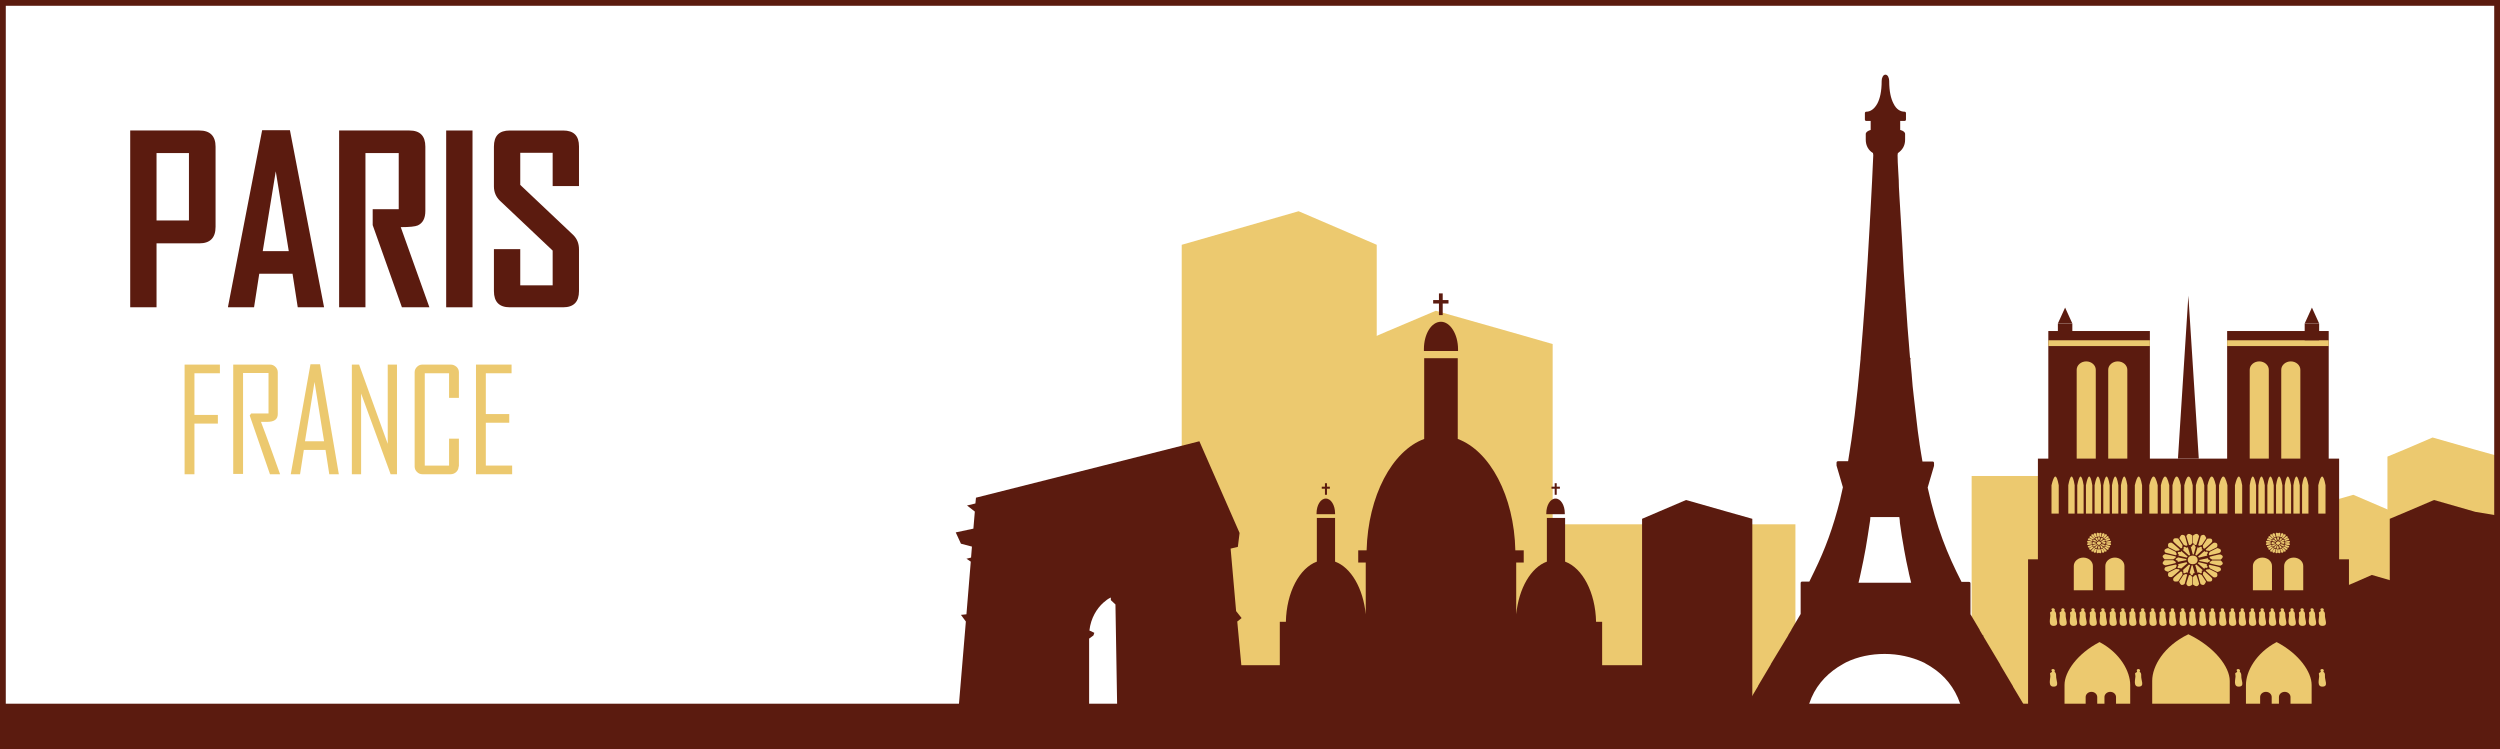 <?xml version="1.0" encoding="utf-8"?>
<!-- Generator: Adobe Illustrator 21.0.2, SVG Export Plug-In . SVG Version: 6.00 Build 0)  -->
<svg version="1.1" id="Layer_1" xmlns="http://www.w3.org/2000/svg" xmlns:xlink="http://www.w3.org/1999/xlink" x="0px" y="0px"
	 viewBox="0 0 864 259" style="enable-background:new 0 0 864 259;" xml:space="preserve">
<style type="text/css">
	.st0{fill-rule:evenodd;clip-rule:evenodd;fill:#DC8E6A;}
	.st1{fill:#CC2431;}
	.st2{fill-rule:evenodd;clip-rule:evenodd;fill:#CC2431;}
	.st3{fill-rule:evenodd;clip-rule:evenodd;fill:none;stroke:#CC2431;stroke-width:4;stroke-miterlimit:10;}
	.st4{fill:#DC8E6A;}
	.st5{fill:#4B5C87;}
	.st6{fill:#FDBB41;}
	.st7{fill-rule:evenodd;clip-rule:evenodd;fill:#FDBB41;}
	.st8{fill-rule:evenodd;clip-rule:evenodd;fill:#4B5C87;}
	.st9{fill:#8D745B;}
	.st10{fill:#F2DAB2;}
	.st11{fill-rule:evenodd;clip-rule:evenodd;fill:#F2DAB2;}
	.st12{fill-rule:evenodd;clip-rule:evenodd;fill:#8D745B;}
	.st13{fill-rule:evenodd;clip-rule:evenodd;fill:#FFE6C2;}
	.st14{fill:#5B1B0F;}
	.st15{fill:#ECC96F;}
	.st16{fill-rule:evenodd;clip-rule:evenodd;fill:#ECC96F;}
	.st17{fill-rule:evenodd;clip-rule:evenodd;fill:#5B1B0F;}
	.st18{fill-rule:evenodd;clip-rule:evenodd;fill:#3F0800;}
	.st19{fill:#3F0800;}
	.st20{fill-rule:evenodd;clip-rule:evenodd;fill:none;stroke:#4B5C87;stroke-width:4;stroke-miterlimit:10;}
	.st21{fill-rule:evenodd;clip-rule:evenodd;fill:none;stroke:#8D745B;stroke-width:4;stroke-miterlimit:10;}
	.st22{fill-rule:evenodd;clip-rule:evenodd;fill:none;stroke:#5B1B0F;stroke-width:4;stroke-miterlimit:10;}
</style>
<g>
	<g>
		<g>
			<path class="st14" d="M74.5,78.4c0,3.8-1.9,5.7-5.6,5.7H54.1v22.1H45V45.1h23.9c3.7,0,5.6,1.9,5.6,5.6V78.4z M65.3,76.2V52.9
				H54.1v23.3H65.3z"/>
			<path class="st14" d="M112,106.2h-9.1l-1.8-11.6H89.6l-1.8,11.6h-9v-0.2L90.6,45h9.6L112,106.2z M99.8,86.8l-4.5-27.6l-4.5,27.6
				H99.8z"/>
			<path class="st14" d="M148.4,106.2h-9.5l-10.1-28.4v-5.5h9V52.9h-11.5v53.3h-9.1V45.1h24.3c3.7,0,5.5,1.9,5.5,5.6v22.2
				c0,2.6-0.9,4.2-2.6,5c-0.9,0.4-2.9,0.6-5.9,0.6L148.4,106.2z"/>
			<path class="st14" d="M163.3,106.2h-9.1V45.1h9.1V106.2z"/>
			<path class="st14" d="M200.1,100.6c0,3.7-1.8,5.6-5.5,5.6h-18.4c-3.7,0-5.5-1.9-5.5-5.6V86.1h9.1v12.5h11.2v-12l-18.3-17.3
				c-1.3-1.3-2-2.9-2-4.9V50.7c0-3.8,1.8-5.6,5.5-5.6h18.4c3.7,0,5.5,1.8,5.5,5.5v13.7h-9.1V52.8h-11.2v11.1l18.3,17.3
				c1.3,1.3,2,2.9,2,5V100.6z"/>
		</g>
	</g>
	<g>
		<path class="st15" d="M76,129h-8.8v14.4h8.1v3h-8.1v17.5h-3.4V126H76V129z"/>
		<path class="st15" d="M96.8,163.9h-3.5l-7-20.3l0.5-0.7h6v-14H84v34.9h-3.4V126h12.7c0.8,0,1.4,0.3,1.9,0.8
			c0.5,0.5,0.8,1.1,0.8,1.9v14.4c0,1.8-1.2,2.7-3.7,2.7c-0.2,0-0.6,0-1.1,0c-0.5,0-0.8,0-1,0C92.5,151.8,94.6,157.8,96.8,163.9z"/>
		<path class="st15" d="M117.1,163.9h-3.3l-1.3-8.4h-7.5l-1.3,8.4h-3.2v-0.1l6.8-37.9h3.3L117.1,163.9z M112,152.5l-3.3-20.5
			l-3.3,20.5H112z"/>
		<path class="st15" d="M137.3,163.9H135L124.8,136v27.9h-3.2V126h2.5l9.9,27.4V126h3.2V163.9z"/>
		<path class="st15" d="M158.5,161.2c0,0.8-0.3,1.4-0.8,1.9c-0.5,0.5-1.2,0.8-2,0.8H146c-0.8,0-1.4-0.3-1.9-0.8
			c-0.5-0.5-0.8-1.1-0.8-1.9v-32.5c0-0.8,0.3-1.4,0.8-1.9c0.5-0.5,1.1-0.8,1.9-0.8h9.8c0.8,0,1.4,0.3,2,0.8c0.5,0.5,0.8,1.1,0.8,1.9
			v8.8h-3.4V129h-8.4v31.9h8.4v-9.3h3.4V161.2z"/>
		<path class="st15" d="M176.9,163.9h-12.4V126h12.3v3h-8.9v14.1h8.1v3h-8.1v14.8h9.1V163.9z"/>
	</g>
</g>
<g>
	<g>
		<g>
			<g>
				<polygon class="st16" points="469.2,118.9 479.2,114.6 496.2,107.4 496.2,107.4 496.2,107.4 521.6,114.6 536.6,118.9 
					536.6,257.9 496.2,257.9 496.2,257.9 496.2,257.9 469.2,257.9 				"/>
				<polygon class="st16" points="475.8,84.6 465.8,80.3 448.8,73 448.8,73.1 448.8,73 423.4,80.3 408.4,84.6 408.4,254.5 
					448.8,254.5 448.8,254.5 448.8,254.5 475.8,254.5 				"/>
			</g>
			<g>
				<polygon class="st16" points="828.9,177.7 823.1,175.2 813.3,171 813.3,171 813.3,171 798.6,175.2 790,177.7 790,257.9 
					813.3,257.9 813.3,257.9 813.3,257.9 828.9,257.9 				"/>
				<polygon class="st16" points="825.1,157.8 830.9,155.4 840.7,151.2 840.7,151.2 840.7,151.2 855.4,155.4 864,157.8 864,255.9 
					840.7,255.9 840.7,255.9 840.7,255.9 825.1,255.9 				"/>
			</g>
		</g>
		<g>
			<rect x="681.4" y="164.5" class="st16" width="30.5" height="83.8"/>
		</g>
		<g>
			<rect x="532.1" y="181.2" class="st16" width="88.4" height="65.5"/>
		</g>
	</g>
</g>
<rect x="711.2" y="111.8" class="st17" width="5" height="5.8"/>
<polygon class="st17" points="713.7,106.3 716.2,111.8 711.2,111.8 "/>
<polygon class="st17" points="756.3,102.2 759.9,158.5 752.7,158.5 "/>
<polygon class="st17" points="704.3,158.5 707.9,158.5 707.9,114.4 743,114.4 743,158.5 769.7,158.5 769.7,114.4 804.8,114.4 
	804.8,158.5 808.4,158.5 808.4,193.3 811.8,193.3 811.8,251.9 808.4,251.9 704.3,251.9 700.9,251.9 700.9,193.3 704.3,193.3 "/>
<path class="st16" d="M724.3,158.5v-30.7c0-1.6-1.5-2.9-3.3-2.9l0,0c-1.8,0-3.3,1.3-3.3,2.9v30.7H724.3z"/>
<path class="st16" d="M735.2,158.5v-30.7c0-1.6-1.5-2.9-3.3-2.9l0,0c-1.8,0-3.3,1.3-3.3,2.9v30.7H735.2z"/>
<rect x="707.9" y="117.6" class="st16" width="35.1" height="2"/>
<rect x="769.7" y="117.6" class="st16" width="35.1" height="2"/>
<g>
	<g>
		<path class="st16" d="M788.4,158.5v-30.7c0-1.6,1.5-2.9,3.3-2.9l0,0c1.8,0,3.3,1.3,3.3,2.9v30.7H788.4z"/>
		<path class="st16" d="M777.5,158.5v-30.7c0-1.6,1.5-2.9,3.3-2.9h0c1.8,0,3.3,1.3,3.3,2.9v30.7H777.5z"/>
	</g>
</g>
<path class="st16" d="M709,177.5h2.5v-9.8c-0.8-4.3-1.6-3.7-2.5,0V177.5z"/>
<g>
	<g>
		<path class="st16" d="M737.8,177.5h2.5v-9.8c-0.8-4.3-1.6-3.7-2.5,0V177.5z"/>
		<path class="st16" d="M772.4,177.5h2.5v-9.8c-0.8-4.3-1.6-3.7-2.5,0V177.5z"/>
	</g>
</g>
<path class="st16" d="M801.2,177.5h2.5v-9.8c-0.8-4.3-1.6-3.7-2.5,0V177.5z"/>
<g>
	<g>
		<path class="st16" d="M714.8,177.5h2.2v-9.8c-0.7-4.3-1.5-3.7-2.2,0V177.5z"/>
		<path class="st16" d="M717.9,177.5h2.2v-9.8c-0.7-4.3-1.5-3.7-2.2,0V177.5z"/>
		<path class="st16" d="M720.9,177.5h2.2v-9.8c-0.7-4.3-1.5-3.7-2.2,0V177.5z"/>
		<path class="st16" d="M723.9,177.5h2.2v-9.8c-0.7-4.3-1.5-3.7-2.2,0V177.5z"/>
		<path class="st16" d="M726.9,177.5h2.2v-9.8c-0.7-4.3-1.5-3.7-2.2,0V177.5z"/>
		<path class="st16" d="M729.9,177.5h2.2v-9.8c-0.7-4.3-1.5-3.7-2.2,0V177.5z"/>
		<path class="st16" d="M733,177.5h2.2v-9.8c-0.7-4.3-1.5-3.7-2.2,0V177.5z"/>
	</g>
</g>
<g>
	<g>
		<path class="st16" d="M742.8,177.5h2.9v-9.8c-1-4.3-2-3.7-2.9,0V177.5z"/>
		<path class="st16" d="M746.8,177.5h2.9v-9.8c-1-4.3-2-3.7-2.9,0V177.5z"/>
		<path class="st16" d="M750.8,177.5h2.9v-9.8c-1-4.3-2-3.7-2.9,0V177.5z"/>
		<path class="st16" d="M754.9,177.5h2.9v-9.8c-1-4.3-2-3.7-2.9,0V177.5z"/>
		<path class="st16" d="M758.9,177.5h2.9v-9.8c-1-4.3-2-3.7-2.9,0V177.5z"/>
		<path class="st16" d="M762.9,177.5h2.9v-9.8c-1-4.3-2-3.7-2.9,0V177.5z"/>
		<path class="st16" d="M766.9,177.5h2.9v-9.8c-1-4.3-2-3.7-2.9,0V177.5z"/>
	</g>
</g>
<g>
	<g>
		<path class="st16" d="M797.8,177.5h-2.2v-9.8c0.7-4.3,1.5-3.7,2.2,0V177.5z"/>
		<path class="st16" d="M794.8,177.5h-2.2v-9.8c0.7-4.3,1.5-3.7,2.2,0V177.5z"/>
		<path class="st16" d="M791.8,177.5h-2.2v-9.8c0.7-4.3,1.5-3.7,2.2,0V177.5z"/>
		<path class="st16" d="M788.8,177.5h-2.2v-9.8c0.7-4.3,1.5-3.7,2.2,0V177.5z"/>
		<path class="st16" d="M785.8,177.5h-2.2v-9.8c0.7-4.3,1.5-3.7,2.2,0V177.5z"/>
		<path class="st16" d="M782.7,177.5h-2.2v-9.8c0.7-4.3,1.5-3.7,2.2,0V177.5z"/>
		<path class="st16" d="M779.7,177.5h-2.2v-9.8c0.7-4.3,1.5-3.7,2.2,0V177.5z"/>
	</g>
</g>
<g>
	<g>
		<ellipse class="st16" cx="757.8" cy="193.5" rx="1.7" ry="1.5"/>
		<g>
			<path class="st16" d="M756.5,188.3c0,0,0.4,0.2,0.7-0.1c0.2-0.3,0.5-0.5,0.5-0.5l0-2.6c0,0-0.7-0.6-1.2-0.6
				c-0.5,0-0.8,0.5-0.9,0.8C755.6,185.3,756.5,188.3,756.5,188.3z"/>
			<path class="st16" d="M758.9,188.9l-0.7,2.6l0,0l0,0.1l-0.2,0l-0.2,0l0-0.1l0,0l-0.7-2.6c0.2,0,0.4,0.1,0.4,0
				c0.1-0.3,0.3-0.7,0.6-0.7c0.3,0,0.5,0.4,0.6,0.7C758.5,189,758.7,188.9,758.9,188.9z"/>
			<path class="st16" d="M759.1,188.3c0,0-0.4,0.2-0.7-0.1c-0.2-0.3-0.5-0.5-0.5-0.5l0-2.6c0,0,0.7-0.6,1.2-0.6s0.8,0.5,0.9,0.8
				C760.1,185.3,759.1,188.3,759.1,188.3z"/>
		</g>
		<g>
			<path class="st16" d="M759.7,188.4c0,0,0.3,0.3,0.6,0.2c0.4-0.2,0.7-0.3,0.7-0.3l1.5-2.3c0,0-0.3-0.8-0.7-1.1
				c-0.4-0.2-1,0.1-1.2,0.3C760.5,185.4,759.7,188.4,759.7,188.4z"/>
			<path class="st16" d="M761.3,190l-2.1,1.9l0,0l-0.1,0.1l-0.2-0.1l-0.2-0.1l0-0.1l0,0l0.8-2.6c0.2,0.1,0.3,0.2,0.4,0.2
				c0.2-0.2,0.7-0.4,0.9-0.3c0.2,0.1,0.2,0.6,0.1,0.8C761,189.9,761.2,189.9,761.3,190z"/>
			<path class="st16" d="M761.9,189.6c0,0-0.5,0-0.5-0.4c0-0.4-0.1-0.7-0.1-0.7l1.5-2.3c0,0,0.9-0.2,1.4,0c0.4,0.2,0.4,0.8,0.3,1
				C764.5,187.5,761.9,189.6,761.9,189.6z"/>
		</g>
		<g>
			<path class="st16" d="M762.3,189.9c0,0,0,0.4,0.5,0.4c0.4,0,0.8,0.1,0.8,0.1l2.6-1.3c0,0,0.3-0.8,0-1.2c-0.2-0.4-0.9-0.4-1.2-0.3
				C764.7,187.7,762.3,189.9,762.3,189.9z"/>
			<path class="st16" d="M762.9,192l-2.9,0.7l0,0l-0.1,0l-0.1-0.2l-0.2-0.2l0.1,0l0,0l2.2-1.9c0.1,0.2,0.1,0.3,0.2,0.3
				c0.3-0.1,0.8-0.1,0.9,0.1c0.1,0.2-0.1,0.6-0.3,0.8C762.6,191.7,762.8,191.9,762.9,192z"/>
			<path class="st16" d="M763.6,191.9c0,0-0.4-0.2-0.2-0.6c0.2-0.3,0.3-0.6,0.3-0.6l2.6-1.3c0,0,0.9,0.2,1.2,0.6
				c0.2,0.4-0.1,0.9-0.3,1C767,191.2,763.6,191.9,763.6,191.9z"/>
		</g>
		<g>
			<path class="st16" d="M763.7,192.4c0,0-0.2,0.4,0.2,0.6s0.6,0.4,0.6,0.4l3,0c0,0,0.7-0.6,0.7-1c0-0.4-0.6-0.7-0.9-0.8
				C767.1,191.5,763.7,192.4,763.7,192.4z"/>
			<path class="st16" d="M763.1,194.5l-2.9-0.6l0,0l-0.1,0l0-0.2l0-0.2l0.1,0l0,0l2.9-0.6c0,0.2-0.1,0.4,0,0.4
				c0.3,0.1,0.7,0.3,0.7,0.5c0,0.2-0.4,0.4-0.7,0.5C763,194.1,763,194.3,763.1,194.5z"/>
			<path class="st16" d="M763.7,194.7c0,0-0.2-0.4,0.2-0.6c0.4-0.2,0.6-0.4,0.6-0.4l3,0c0,0,0.7,0.6,0.7,1s-0.6,0.7-0.9,0.8
				C767.1,195.6,763.7,194.7,763.7,194.7z"/>
		</g>
		<g>
			<path class="st16" d="M763.6,195.2c0,0-0.4,0.2-0.2,0.6c0.2,0.3,0.3,0.6,0.3,0.6l2.6,1.3c0,0,0.9-0.2,1.2-0.6
				c0.2-0.4-0.1-0.9-0.3-1C767,195.9,763.6,195.2,763.6,195.2z"/>
			<path class="st16" d="M761.8,196.6l-2.2-1.9l0,0l-0.1,0l0.2-0.2l0.1-0.2l0.1,0l0,0l2.9,0.7c-0.1,0.1-0.3,0.3-0.2,0.3
				c0.2,0.2,0.5,0.6,0.3,0.8c-0.1,0.2-0.6,0.2-0.9,0.1C762,196.3,761.9,196.5,761.8,196.6z"/>
			<path class="st16" d="M762.3,197.2c0,0,0-0.4,0.5-0.4c0.4,0,0.8-0.1,0.8-0.1l2.6,1.3c0,0,0.3,0.8,0,1.2c-0.2,0.4-0.9,0.4-1.2,0.3
				C764.7,199.4,762.3,197.2,762.3,197.2z"/>
		</g>
		<g>
			<path class="st16" d="M761.9,197.5c0,0-0.5,0-0.5,0.4c0,0.4-0.1,0.7-0.1,0.7l1.5,2.3c0,0,0.9,0.2,1.4,0c0.4-0.2,0.4-0.8,0.3-1
				C764.4,199.6,761.9,197.5,761.9,197.5z"/>
			<path class="st16" d="M759.5,198l-0.8-2.6l0,0l0-0.1l0.2-0.1l0.2-0.1l0.1,0.1l0,0l2.1,1.9c-0.2,0.1-0.4,0.1-0.4,0.2
				c0.1,0.3,0.1,0.7-0.1,0.8c-0.2,0.1-0.6-0.1-0.9-0.3C759.8,197.8,759.7,197.9,759.5,198z"/>
			<path class="st16" d="M759.6,198.6c0,0,0.3-0.3,0.6-0.2c0.4,0.2,0.7,0.3,0.7,0.3l1.5,2.3c0,0-0.3,0.8-0.7,1.1
				c-0.4,0.2-1-0.1-1.2-0.3C760.4,201.6,759.6,198.6,759.6,198.6z"/>
		</g>
		<g>
			<path class="st16" d="M759.1,198.8c0,0-0.4-0.2-0.7,0.1c-0.2,0.3-0.5,0.5-0.5,0.5l0,2.6c0,0,0.7,0.6,1.2,0.6
				c0.5,0,0.8-0.5,0.9-0.8C760.1,201.7,759.1,198.8,759.1,198.8z"/>
			<path class="st16" d="M756.7,198.1l0.7-2.6l0,0l0-0.1l0.2,0l0.2,0l0,0.1l0,0l0.7,2.6c-0.2,0-0.4-0.1-0.4,0
				c-0.1,0.3-0.3,0.7-0.6,0.7c-0.3,0-0.5-0.4-0.6-0.7C757.1,198.1,756.9,198.1,756.7,198.1z"/>
			<path class="st16" d="M756.5,198.8c0,0,0.4-0.2,0.7,0.1c0.2,0.3,0.5,0.5,0.5,0.5l0,2.6c0,0-0.7,0.6-1.2,0.6
				c-0.5,0-0.8-0.5-0.9-0.8C755.5,201.7,756.5,198.8,756.5,198.8z"/>
		</g>
		<g>
			<path class="st16" d="M755.9,198.6c0,0-0.3-0.3-0.6-0.2c-0.4,0.2-0.7,0.3-0.7,0.3l-1.5,2.3c0,0,0.3,0.8,0.7,1.1
				c0.4,0.2,1-0.1,1.2-0.3C755.1,201.6,755.9,198.6,755.9,198.6z"/>
			<path class="st16" d="M754.3,197.1l2.1-1.9l0,0l0.1-0.1l0.2,0.1l0.2,0.1l0,0.1l0,0L756,198c-0.2-0.1-0.3-0.2-0.4-0.2
				c-0.2,0.2-0.7,0.4-0.9,0.3c-0.2-0.1-0.2-0.6-0.1-0.8C754.6,197.2,754.4,197.1,754.3,197.1z"/>
			<path class="st16" d="M753.7,197.5c0,0,0.5,0,0.5,0.4c0,0.4,0.1,0.7,0.1,0.7l-1.5,2.3c0,0-0.9,0.2-1.4,0c-0.4-0.2-0.4-0.8-0.3-1
				C751.1,199.6,753.7,197.5,753.7,197.5z"/>
		</g>
		<g>
			<path class="st16" d="M753.3,197.1c0,0,0-0.4-0.5-0.4c-0.4,0-0.8-0.1-0.8-0.1l-2.6,1.3c0,0-0.3,0.8,0,1.2
				c0.2,0.4,0.9,0.4,1.2,0.3C750.9,199.3,753.3,197.1,753.3,197.1z"/>
			<path class="st16" d="M752.7,195l2.9-0.7l0,0l0.1,0l0.1,0.2l0.2,0.2l-0.1,0l0,0l-2.2,1.9c-0.1-0.2-0.1-0.3-0.2-0.3
				c-0.3,0.1-0.8,0.1-0.9-0.1c-0.1-0.2,0.1-0.6,0.3-0.8C753,195.3,752.8,195.2,752.7,195z"/>
			<path class="st16" d="M752,195.1c0,0,0.4,0.2,0.2,0.6s-0.3,0.6-0.3,0.6l-2.6,1.3c0,0-0.9-0.2-1.2-0.6c-0.2-0.4,0.1-0.9,0.3-1
				C748.6,195.8,752,195.1,752,195.1z"/>
		</g>
		<g>
			<path class="st16" d="M751.9,194.6c0,0,0.2-0.4-0.2-0.6c-0.4-0.2-0.6-0.4-0.6-0.4l-3,0c0,0-0.7,0.6-0.7,1c0,0.4,0.6,0.7,0.9,0.8
				C748.5,195.5,751.9,194.6,751.9,194.6z"/>
			<path class="st16" d="M752.6,192.6l2.9,0.6l0,0l0.1,0l0,0.2l0,0.2l-0.1,0l0,0l-2.9,0.6c0-0.2,0.1-0.3,0-0.4
				c-0.3-0.1-0.7-0.3-0.7-0.5c0-0.2,0.4-0.4,0.7-0.5C752.6,192.9,752.6,192.8,752.6,192.6z"/>
			<path class="st16" d="M751.9,192.3c0,0,0.2,0.4-0.2,0.6c-0.4,0.2-0.6,0.4-0.6,0.4l-3,0c0,0-0.7-0.6-0.7-1s0.6-0.7,0.9-0.8
				C748.5,191.5,751.9,192.3,751.9,192.3z"/>
		</g>
		<g>
			<path class="st16" d="M752,191.9c0,0,0.4-0.2,0.2-0.6c-0.2-0.3-0.3-0.6-0.3-0.6l-2.6-1.3c0,0-0.9,0.2-1.2,0.6
				c-0.2,0.4,0.1,0.9,0.3,1C748.6,191.1,752,191.9,752,191.9z"/>
			<path class="st16" d="M753.8,190.4l2.2,1.9l0,0l0.1,0l-0.2,0.2l-0.1,0.2l-0.1,0l0,0l-2.9-0.7c0.1-0.1,0.3-0.3,0.2-0.3
				c-0.2-0.2-0.5-0.6-0.3-0.8c0.1-0.2,0.6-0.2,0.9-0.1C753.7,190.7,753.7,190.6,753.8,190.4z"/>
			<path class="st16" d="M753.3,189.9c0,0,0,0.4-0.5,0.4c-0.4,0-0.8,0.1-0.8,0.1l-2.6-1.3c0,0-0.3-0.8,0-1.2
				c0.2-0.4,0.9-0.4,1.2-0.3C750.9,187.7,753.3,189.9,753.3,189.9z"/>
		</g>
		<g>
			<path class="st16" d="M753.7,189.5c0,0,0.5,0,0.5-0.4c0-0.4,0.1-0.7,0.1-0.7l-1.5-2.3c0,0-0.9-0.2-1.4,0c-0.4,0.2-0.4,0.8-0.3,1
				C751.2,187.4,753.7,189.5,753.7,189.5z"/>
			<path class="st16" d="M756.1,189.1l0.8,2.6l0,0l0,0.1l-0.2,0.1l-0.2,0.1l-0.1-0.1l0,0l-2.1-1.9c0.2-0.1,0.4-0.1,0.4-0.2
				c-0.1-0.3-0.1-0.7,0.1-0.8c0.2-0.1,0.6,0.1,0.9,0.3C755.8,189.3,755.9,189.2,756.1,189.1z"/>
			<path class="st16" d="M756,188.4c0,0-0.3,0.3-0.6,0.2c-0.4-0.2-0.7-0.3-0.7-0.3l-1.5-2.3c0,0,0.3-0.8,0.7-1.1
				c0.4-0.2,1,0.1,1.2,0.3C755.2,185.4,756,188.4,756,188.4z"/>
		</g>
	</g>
</g>
<g>
	<g>
		<path class="st16" d="M723.3,204v-8.4c0-1.6-1.5-2.9-3.3-2.9h0c-1.8,0-3.3,1.3-3.3,2.9v8.4H723.3z"/>
		<path class="st16" d="M734.2,204v-8.4c0-1.6-1.5-2.9-3.3-2.9l0,0c-1.8,0-3.3,1.3-3.3,2.9v8.4H734.2z"/>
	</g>
</g>
<g>
	<g>
		<path class="st16" d="M785.2,204v-8.4c0-1.6-1.5-2.9-3.3-2.9l0,0c-1.8,0-3.3,1.3-3.3,2.9v8.4H785.2z"/>
		<path class="st16" d="M796,204v-8.4c0-1.6-1.5-2.9-3.3-2.9l0,0c-1.8,0-3.3,1.3-3.3,2.9v8.4H796z"/>
	</g>
</g>
<g>
	<g>
		<ellipse class="st16" cx="725.4" cy="187.7" rx="0.7" ry="0.6"/>
		<g>
			<path class="st16" d="M724.9,185.6c0,0,0.2,0.1,0.3-0.1c0.1-0.1,0.2-0.2,0.2-0.2l0-1c0,0-0.3-0.2-0.5-0.2c-0.2,0-0.3,0.2-0.3,0.3
				C724.5,184.4,724.9,185.6,724.9,185.6z"/>
			<path class="st16" d="M725.8,185.8l-0.3,1h0l0,0l-0.1,0l-0.1,0l0,0h0l-0.3-1c0.1,0,0.2,0,0.2,0c0-0.1,0.1-0.3,0.2-0.3
				c0.1,0,0.2,0.2,0.2,0.3C725.7,185.9,725.8,185.8,725.8,185.8z"/>
			<path class="st16" d="M726,185.6c0,0-0.2,0.1-0.3-0.1c-0.1-0.1-0.2-0.2-0.2-0.2l0-1c0,0,0.3-0.2,0.5-0.2c0.2,0,0.3,0.2,0.3,0.3
				C726.3,184.4,726,185.6,726,185.6z"/>
		</g>
		<g>
			<path class="st16" d="M726.2,185.6c0,0,0.1,0.1,0.3,0.1c0.2-0.1,0.3-0.1,0.3-0.1l0.6-0.9c0,0-0.1-0.3-0.3-0.4
				c-0.2-0.1-0.4,0-0.5,0.1C726.5,184.5,726.2,185.6,726.2,185.6z"/>
			<path class="st16" d="M726.8,186.3L726,187l0,0l0,0l-0.1-0.1l-0.1,0l0,0l0,0l0.3-1c0.1,0,0.1,0.1,0.2,0.1
				c0.1-0.1,0.3-0.2,0.3-0.1c0.1,0,0.1,0.2,0.1,0.3C726.7,186.2,726.8,186.2,726.8,186.3z"/>
			<path class="st16" d="M727.1,186.1c0,0-0.2,0-0.2-0.2c0-0.2,0-0.3,0-0.3l0.6-0.9c0,0,0.4-0.1,0.5,0c0.2,0.1,0.2,0.3,0.1,0.4
				C728.1,185.3,727.1,186.1,727.1,186.1z"/>
		</g>
		<g>
			<path class="st16" d="M727.2,186.2c0,0,0,0.2,0.2,0.2c0.2,0,0.3,0,0.3,0l1-0.5c0,0,0.1-0.3,0-0.5c-0.1-0.1-0.4-0.1-0.5-0.1
				C728.2,185.4,727.2,186.2,727.2,186.2z"/>
			<path class="st16" d="M727.4,187.1l-1.2,0.3l0,0l0,0l0-0.1l-0.1-0.1l0,0l0,0l0.9-0.7c0,0.1,0.1,0.1,0.1,0.1c0.1,0,0.3,0,0.4,0
				c0.1,0.1-0.1,0.2-0.1,0.3C727.3,187,727.4,187,727.4,187.1z"/>
			<path class="st16" d="M727.7,187c0,0-0.2-0.1-0.1-0.2c0.1-0.1,0.1-0.3,0.1-0.3l1-0.5c0,0,0.4,0.1,0.5,0.2c0.1,0.1,0,0.4-0.1,0.4
				C729.1,186.7,727.7,187,727.7,187z"/>
		</g>
		<g>
			<path class="st16" d="M727.8,187.2c0,0-0.1,0.1,0.1,0.2c0.1,0.1,0.2,0.2,0.2,0.2l1.2,0c0,0,0.3-0.2,0.3-0.4
				c0-0.2-0.2-0.3-0.3-0.3C729.1,186.9,727.8,187.2,727.8,187.2z"/>
			<path class="st16" d="M727.5,188l-1.2-0.3l0,0l0,0l0-0.1l0-0.1l0,0l0,0l1.2-0.3c0,0.1,0,0.1,0,0.2c0.1,0,0.3,0.1,0.3,0.2
				c0,0.1-0.2,0.2-0.3,0.2C727.5,187.9,727.5,188,727.5,188z"/>
			<path class="st16" d="M727.8,188.1c0,0-0.1-0.1,0.1-0.2c0.1-0.1,0.2-0.2,0.2-0.2l1.2,0c0,0,0.3,0.2,0.3,0.4
				c0,0.2-0.2,0.3-0.3,0.3C729.1,188.5,727.8,188.1,727.8,188.1z"/>
		</g>
		<g>
			<path class="st16" d="M727.7,188.3c0,0-0.2,0.1-0.1,0.2c0.1,0.1,0.1,0.3,0.1,0.3l1,0.5c0,0,0.4-0.1,0.5-0.2
				c0.1-0.1,0-0.4-0.1-0.4C729.1,188.6,727.7,188.3,727.7,188.3z"/>
			<path class="st16" d="M727,188.9l-0.9-0.7l0,0l0,0l0.1-0.1l0-0.1l0,0l0,0l1.2,0.3c0,0.1-0.1,0.1-0.1,0.1c0.1,0.1,0.2,0.2,0.1,0.3
				c-0.1,0.1-0.2,0.1-0.4,0C727.1,188.8,727,188.8,727,188.9z"/>
			<path class="st16" d="M727.2,189.1c0,0,0-0.2,0.2-0.2c0.2,0,0.3,0,0.3,0l1,0.5c0,0,0.1,0.3,0,0.5c-0.1,0.1-0.4,0.1-0.5,0.1
				C728.2,190,727.2,189.1,727.2,189.1z"/>
		</g>
		<g>
			<path class="st16" d="M727,189.2c0,0-0.2,0-0.2,0.2c0,0.2,0,0.3,0,0.3l0.6,0.9c0,0,0.4,0.1,0.5,0c0.2-0.1,0.2-0.3,0.1-0.4
				C728,190.1,727,189.2,727,189.2z"/>
			<path class="st16" d="M726.1,189.4l-0.3-1l0,0l0,0l0.1,0l0.1-0.1l0,0l0,0l0.8,0.8c-0.1,0-0.2,0-0.1,0.1c0,0.1,0,0.3-0.1,0.3
				c-0.1,0-0.3,0-0.3-0.1C726.2,189.3,726.2,189.4,726.1,189.4z"/>
			<path class="st16" d="M726.1,189.7c0,0,0.1-0.1,0.3-0.1c0.2,0.1,0.3,0.1,0.3,0.1l0.6,0.9c0,0-0.1,0.3-0.3,0.4
				c-0.2,0.1-0.4,0-0.5-0.1C726.5,190.9,726.1,189.7,726.1,189.7z"/>
		</g>
		<g>
			<path class="st16" d="M725.9,189.7c0,0-0.2-0.1-0.3,0.1c-0.1,0.1-0.2,0.2-0.2,0.2l0,1c0,0,0.3,0.2,0.5,0.2c0.2,0,0.3-0.2,0.3-0.3
				C726.3,190.9,725.9,189.7,725.9,189.7z"/>
			<path class="st16" d="M725,189.5l0.3-1l0,0l0,0l0.1,0l0.1,0l0,0l0,0l0.3,1c-0.1,0-0.2,0-0.2,0c0,0.1-0.1,0.3-0.2,0.3
				c-0.1,0-0.2-0.2-0.2-0.3C725.2,189.5,725.1,189.5,725,189.5z"/>
			<path class="st16" d="M724.9,189.7c0,0,0.2-0.1,0.3,0.1c0.1,0.1,0.2,0.2,0.2,0.2l0,1c0,0-0.3,0.2-0.5,0.2c-0.2,0-0.3-0.2-0.3-0.3
				C724.5,190.9,724.9,189.7,724.9,189.7z"/>
		</g>
		<g>
			<path class="st16" d="M724.7,189.7c0,0-0.1-0.1-0.3-0.1c-0.2,0.1-0.3,0.1-0.3,0.1l-0.6,0.9c0,0,0.1,0.3,0.3,0.4
				c0.2,0.1,0.4,0,0.5-0.1C724.4,190.9,724.7,189.7,724.7,189.7z"/>
			<path class="st16" d="M724,189.1l0.8-0.8l0,0l0,0l0.1,0.1l0.1,0l0,0l0,0l-0.3,1c-0.1,0-0.1-0.1-0.2-0.1c-0.1,0.1-0.3,0.2-0.3,0.1
				c-0.1,0-0.1-0.2-0.1-0.3C724.2,189.1,724.1,189.1,724,189.1z"/>
			<path class="st16" d="M723.8,189.2c0,0,0.2,0,0.2,0.2c0,0.2,0,0.3,0,0.3l-0.6,0.9c0,0-0.4,0.1-0.5,0c-0.2-0.1-0.2-0.3-0.1-0.4
				C722.8,190.1,723.8,189.2,723.8,189.2z"/>
		</g>
		<g>
			<path class="st16" d="M723.6,189.1c0,0,0-0.2-0.2-0.2c-0.2,0-0.3,0-0.3,0l-1,0.5c0,0-0.1,0.3,0,0.5c0.1,0.1,0.4,0.1,0.5,0.1
				C722.7,190,723.6,189.1,723.6,189.1z"/>
			<path class="st16" d="M723.4,188.3l1.2-0.3l0,0l0,0l0,0.1l0.1,0.1l0,0l0,0l-0.9,0.7c0-0.1-0.1-0.1-0.1-0.1c-0.1,0-0.3,0-0.4,0
				c-0.1-0.1,0.1-0.2,0.1-0.3C723.5,188.4,723.5,188.3,723.4,188.3z"/>
			<path class="st16" d="M723.1,188.3c0,0,0.2,0.1,0.1,0.2c-0.1,0.1-0.1,0.3-0.1,0.3l-1,0.5c0,0-0.4-0.1-0.5-0.2
				c-0.1-0.1,0-0.4,0.1-0.4C721.8,188.6,723.1,188.3,723.1,188.3z"/>
		</g>
		<g>
			<path class="st16" d="M723.1,188.1c0,0,0.1-0.1-0.1-0.2c-0.1-0.1-0.2-0.2-0.2-0.2l-1.2,0c0,0-0.3,0.2-0.3,0.4
				c0,0.2,0.2,0.3,0.3,0.3C721.7,188.4,723.1,188.1,723.1,188.1z"/>
			<path class="st16" d="M723.3,187.3l1.2,0.3v0l0,0l0,0.1l0,0.1l0,0v0l-1.2,0.3c0-0.1,0-0.1,0-0.2c-0.1,0-0.3-0.1-0.3-0.2
				c0-0.1,0.2-0.2,0.3-0.2C723.4,187.4,723.4,187.4,723.3,187.3z"/>
			<path class="st16" d="M723.1,187.2c0,0,0.1,0.1-0.1,0.2c-0.1,0.1-0.2,0.2-0.2,0.2l-1.2,0c0,0-0.3-0.2-0.3-0.4
				c0-0.2,0.2-0.3,0.3-0.3C721.7,186.8,723.1,187.2,723.1,187.2z"/>
		</g>
		<g>
			<path class="st16" d="M723.1,187c0,0,0.2-0.1,0.1-0.2c-0.1-0.1-0.1-0.3-0.1-0.3l-1-0.5c0,0-0.4,0.1-0.5,0.2
				c-0.1,0.1,0,0.4,0.1,0.4C721.8,186.7,723.1,187,723.1,187z"/>
			<path class="st16" d="M723.8,186.4l0.9,0.7l0,0l0,0l-0.1,0.1l0,0.1l0,0l0,0l-1.2-0.3c0-0.1,0.1-0.1,0.1-0.1
				c-0.1-0.1-0.2-0.2-0.1-0.3c0.1-0.1,0.2-0.1,0.4,0C723.8,186.6,723.8,186.5,723.8,186.4z"/>
			<path class="st16" d="M723.7,186.2c0,0,0,0.2-0.2,0.2c-0.2,0-0.3,0-0.3,0l-1-0.5c0,0-0.1-0.3,0-0.5s0.4-0.1,0.5-0.1
				C722.7,185.3,723.7,186.2,723.7,186.2z"/>
		</g>
		<g>
			<path class="st16" d="M723.8,186.1c0,0,0.2,0,0.2-0.2c0-0.2,0-0.3,0-0.3l-0.6-0.9c0,0-0.4-0.1-0.5,0c-0.2,0.1-0.2,0.3-0.1,0.4
				C722.8,185.2,723.8,186.1,723.8,186.1z"/>
			<path class="st16" d="M724.8,185.9l0.3,1l0,0l0,0l-0.1,0l-0.1,0.1l0,0l0,0l-0.8-0.8c0.1,0,0.2,0,0.1-0.1c0-0.1,0-0.3,0.1-0.3
				c0.1,0,0.3,0,0.3,0.1C724.6,186,724.7,185.9,724.8,185.9z"/>
			<path class="st16" d="M724.7,185.6c0,0-0.1,0.1-0.3,0.1c-0.2-0.1-0.3-0.1-0.3-0.1l-0.6-0.9c0,0,0.1-0.3,0.3-0.4
				c0.2-0.1,0.4,0,0.5,0.1C724.4,184.4,724.7,185.6,724.7,185.6z"/>
		</g>
	</g>
</g>
<g>
	<g>
		<ellipse class="st16" cx="787.3" cy="187.7" rx="0.7" ry="0.6"/>
		<g>
			<path class="st16" d="M786.8,185.6c0,0,0.2,0.1,0.3-0.1c0.1-0.1,0.2-0.2,0.2-0.2l0-1c0,0-0.3-0.2-0.5-0.2c-0.2,0-0.3,0.2-0.3,0.3
				C786.4,184.4,786.8,185.6,786.8,185.6z"/>
			<path class="st16" d="M787.7,185.8l-0.3,1h0l0,0l-0.1,0l-0.1,0l0,0h0l-0.3-1c0.1,0,0.2,0,0.2,0c0-0.1,0.1-0.3,0.2-0.3
				c0.1,0,0.2,0.2,0.2,0.3C787.5,185.9,787.6,185.8,787.7,185.8z"/>
			<path class="st16" d="M787.8,185.6c0,0-0.2,0.1-0.3-0.1c-0.1-0.1-0.2-0.2-0.2-0.2l0-1c0,0,0.3-0.2,0.5-0.2c0.2,0,0.3,0.2,0.3,0.3
				C788.2,184.4,787.8,185.6,787.8,185.6z"/>
		</g>
		<g>
			<path class="st16" d="M788,185.6c0,0,0.1,0.1,0.3,0.1c0.2-0.1,0.3-0.1,0.3-0.1l0.6-0.9c0,0-0.1-0.3-0.3-0.4
				c-0.2-0.1-0.4,0-0.5,0.1C788.3,184.5,788,185.6,788,185.6z"/>
			<path class="st16" d="M788.7,186.3l-0.8,0.8l0,0l0,0l-0.1-0.1l-0.1,0l0,0l0,0l0.3-1c0.1,0,0.1,0.1,0.2,0.1
				c0.1-0.1,0.3-0.2,0.3-0.1c0.1,0,0.1,0.2,0.1,0.3C788.5,186.2,788.6,186.2,788.7,186.3z"/>
			<path class="st16" d="M788.9,186.1c0,0-0.2,0-0.2-0.2c0-0.2,0-0.3,0-0.3l0.6-0.9c0,0,0.4-0.1,0.5,0c0.2,0.1,0.2,0.3,0.1,0.4
				C789.9,185.3,788.9,186.1,788.9,186.1z"/>
		</g>
		<g>
			<path class="st16" d="M789.1,186.2c0,0,0,0.2,0.2,0.2c0.2,0,0.3,0,0.3,0l1-0.5c0,0,0.1-0.3,0-0.5c-0.1-0.1-0.4-0.1-0.5-0.1
				C790,185.4,789.1,186.2,789.1,186.2z"/>
			<path class="st16" d="M789.3,187.1l-1.2,0.3l0,0l0,0l0-0.1l-0.1-0.1l0,0l0,0l0.9-0.7c0,0.1,0.1,0.1,0.1,0.1c0.1,0,0.3,0,0.4,0
				c0.1,0.1-0.1,0.2-0.1,0.3C789.2,187,789.2,187,789.3,187.1z"/>
			<path class="st16" d="M789.6,187c0,0-0.2-0.1-0.1-0.2c0.1-0.1,0.1-0.3,0.1-0.3l1-0.5c0,0,0.4,0.1,0.5,0.2c0.1,0.1,0,0.4-0.1,0.4
				C790.9,186.7,789.6,187,789.6,187z"/>
		</g>
		<g>
			<path class="st16" d="M789.6,187.2c0,0-0.1,0.1,0.1,0.2c0.1,0.1,0.2,0.2,0.2,0.2l1.2,0c0,0,0.3-0.2,0.3-0.4
				c0-0.2-0.2-0.3-0.3-0.3C790.9,186.9,789.6,187.2,789.6,187.2z"/>
			<path class="st16" d="M789.3,188l-1.2-0.3l0,0l0,0l0-0.1l0-0.1l0,0l0,0l1.2-0.3c0,0.1,0,0.1,0,0.2c0.1,0,0.3,0.1,0.3,0.2
				c0,0.1-0.2,0.2-0.3,0.2C789.3,187.9,789.3,188,789.3,188z"/>
			<path class="st16" d="M789.6,188.1c0,0-0.1-0.1,0.1-0.2c0.1-0.1,0.2-0.2,0.2-0.2l1.2,0c0,0,0.3,0.2,0.3,0.4
				c0,0.2-0.2,0.3-0.3,0.3C790.9,188.5,789.6,188.1,789.6,188.1z"/>
		</g>
		<g>
			<path class="st16" d="M789.6,188.3c0,0-0.1,0.1-0.1,0.2c0.1,0.1,0.1,0.3,0.1,0.3l1,0.5c0,0,0.4-0.1,0.5-0.2
				c0.1-0.1,0-0.4-0.1-0.4C790.9,188.6,789.6,188.3,789.6,188.3z"/>
			<path class="st16" d="M788.9,188.9l-0.9-0.7l0,0l0,0l0.1-0.1l0-0.1l0,0l0,0l1.2,0.3c0,0.1-0.1,0.1-0.1,0.1
				c0.1,0.1,0.2,0.2,0.1,0.3c-0.1,0.1-0.2,0.1-0.4,0C788.9,188.8,788.9,188.8,788.9,188.9z"/>
			<path class="st16" d="M789,189.1c0,0,0-0.2,0.2-0.2c0.2,0,0.3,0,0.3,0l1,0.5c0,0,0.1,0.3,0,0.5c-0.1,0.1-0.4,0.1-0.5,0.1
				C790,190,789,189.1,789,189.1z"/>
		</g>
		<g>
			<path class="st16" d="M788.9,189.2c0,0-0.2,0-0.2,0.2c0,0.2,0,0.3,0,0.3l0.6,0.9c0,0,0.4,0.1,0.5,0c0.2-0.1,0.2-0.3,0.1-0.4
				C789.9,190.1,788.9,189.2,788.9,189.2z"/>
			<path class="st16" d="M787.9,189.4l-0.3-1l0,0l0,0l0.1,0l0.1-0.1l0,0l0,0l0.8,0.8c-0.1,0-0.2,0-0.1,0.1c0,0.1,0,0.3-0.1,0.3
				c-0.1,0-0.3,0-0.3-0.1C788.1,189.3,788,189.4,787.9,189.4z"/>
			<path class="st16" d="M788,189.7c0,0,0.1-0.1,0.3-0.1c0.2,0.1,0.3,0.1,0.3,0.1l0.6,0.9c0,0-0.1,0.3-0.3,0.4
				c-0.2,0.1-0.4,0-0.5-0.1C788.3,190.9,788,189.7,788,189.7z"/>
		</g>
		<g>
			<path class="st16" d="M787.8,189.7c0,0-0.2-0.1-0.3,0.1c-0.1,0.1-0.2,0.2-0.2,0.2l0,1c0,0,0.3,0.2,0.5,0.2c0.2,0,0.3-0.2,0.3-0.3
				C788.2,190.9,787.8,189.7,787.8,189.7z"/>
			<path class="st16" d="M786.8,189.5l0.3-1l0,0l0,0l0.1,0l0.1,0l0,0l0,0l0.3,1c-0.1,0-0.2,0-0.2,0c0,0.1-0.1,0.3-0.2,0.3
				c-0.1,0-0.2-0.2-0.2-0.3C787,189.5,786.9,189.5,786.8,189.5z"/>
			<path class="st16" d="M786.7,189.7c0,0,0.2-0.1,0.3,0.1c0.1,0.1,0.2,0.2,0.2,0.2l0,1c0,0-0.3,0.2-0.5,0.2c-0.2,0-0.3-0.2-0.3-0.3
				C786.3,190.9,786.7,189.7,786.7,189.7z"/>
		</g>
		<g>
			<path class="st16" d="M786.5,189.7c0,0-0.1-0.1-0.3-0.1c-0.2,0.1-0.3,0.1-0.3,0.1l-0.6,0.9c0,0,0.1,0.3,0.3,0.4
				c0.2,0.1,0.4,0,0.5-0.1C786.2,190.9,786.5,189.7,786.5,189.7z"/>
			<path class="st16" d="M785.9,189.1l0.8-0.8l0,0l0,0l0.1,0.1l0.1,0l0,0l0,0l-0.3,1c-0.1,0-0.1-0.1-0.2-0.1
				c-0.1,0.1-0.3,0.2-0.3,0.1c-0.1,0-0.1-0.2-0.1-0.3C786,189.1,785.9,189.1,785.9,189.1z"/>
			<path class="st16" d="M785.6,189.2c0,0,0.2,0,0.2,0.2c0,0.2,0,0.3,0,0.3l-0.6,0.9c0,0-0.4,0.1-0.5,0c-0.2-0.1-0.2-0.3-0.1-0.4
				C784.6,190.1,785.6,189.2,785.6,189.2z"/>
		</g>
		<g>
			<path class="st16" d="M785.5,189.1c0,0,0-0.2-0.2-0.2c-0.2,0-0.3,0-0.3,0l-1,0.5c0,0-0.1,0.3,0,0.5c0.1,0.1,0.4,0.1,0.5,0.1
				C784.5,190,785.5,189.1,785.5,189.1z"/>
			<path class="st16" d="M785.3,188.3l1.2-0.3l0,0l0,0l0,0.1l0.1,0.1l0,0l0,0l-0.9,0.7c0-0.1-0.1-0.1-0.1-0.1c-0.1,0-0.3,0-0.4,0
				c-0.1-0.1,0.1-0.2,0.1-0.3C785.4,188.4,785.3,188.3,785.3,188.3z"/>
			<path class="st16" d="M785,188.3c0,0,0.2,0.1,0.1,0.2c-0.1,0.1-0.1,0.3-0.1,0.3l-1,0.5c0,0-0.4-0.1-0.5-0.2
				c-0.1-0.1,0-0.4,0.1-0.4C783.6,188.6,785,188.3,785,188.3z"/>
		</g>
		<g>
			<path class="st16" d="M784.9,188.1c0,0,0.1-0.1-0.1-0.2c-0.1-0.1-0.2-0.2-0.2-0.2l-1.2,0c0,0-0.3,0.2-0.3,0.4
				c0,0.2,0.2,0.3,0.3,0.3C783.6,188.4,784.9,188.1,784.9,188.1z"/>
			<path class="st16" d="M785.2,187.3l1.2,0.3v0l0,0l0,0.1l0,0.1l0,0v0l-1.2,0.3c0-0.1,0-0.1,0-0.2c-0.1,0-0.3-0.1-0.3-0.2
				c0-0.1,0.2-0.2,0.3-0.2C785.2,187.4,785.2,187.4,785.2,187.3z"/>
			<path class="st16" d="M784.9,187.2c0,0,0.1,0.1-0.1,0.2c-0.1,0.1-0.2,0.2-0.2,0.2l-1.2,0c0,0-0.3-0.2-0.3-0.4
				c0-0.2,0.2-0.3,0.3-0.3C783.6,186.8,784.9,187.2,784.9,187.2z"/>
		</g>
		<g>
			<path class="st16" d="M785,187c0,0,0.2-0.1,0.1-0.2c-0.1-0.1-0.1-0.3-0.1-0.3l-1-0.5c0,0-0.4,0.1-0.5,0.2c-0.1,0.1,0,0.4,0.1,0.4
				C783.6,186.7,785,187,785,187z"/>
			<path class="st16" d="M785.7,186.4l0.9,0.7l0,0l0,0l-0.1,0.1l0,0.1l0,0l0,0l-1.2-0.3c0-0.1,0.1-0.1,0.1-0.1
				c-0.1-0.1-0.2-0.2-0.1-0.3c0.1-0.1,0.2-0.1,0.4,0C785.6,186.6,785.6,186.5,785.7,186.4z"/>
			<path class="st16" d="M785.5,186.2c0,0,0,0.2-0.2,0.2c-0.2,0-0.3,0-0.3,0l-1-0.5c0,0-0.1-0.3,0-0.5c0.1-0.1,0.4-0.1,0.5-0.1
				C784.5,185.3,785.5,186.2,785.5,186.2z"/>
		</g>
		<g>
			<path class="st16" d="M785.6,186.1c0,0,0.2,0,0.2-0.2c0-0.2,0-0.3,0-0.3l-0.6-0.9c0,0-0.4-0.1-0.5,0c-0.2,0.1-0.2,0.3-0.1,0.4
				C784.6,185.2,785.6,186.1,785.6,186.1z"/>
			<path class="st16" d="M786.6,185.9l0.3,1l0,0l0,0l-0.1,0l-0.1,0.1l0,0l0,0l-0.8-0.8c0.1,0,0.2,0,0.1-0.1c0-0.1,0-0.3,0.1-0.3
				c0.1,0,0.3,0,0.3,0.1C786.5,186,786.5,185.9,786.6,185.9z"/>
			<path class="st16" d="M786.5,185.6c0,0-0.1,0.1-0.3,0.1c-0.2-0.1-0.3-0.1-0.3-0.1l-0.6-0.9c0,0,0.1-0.3,0.3-0.4
				c0.2-0.1,0.4,0,0.5,0.1C786.2,184.4,786.5,185.6,786.5,185.6z"/>
		</g>
	</g>
</g>
<path class="st16" d="M712.9,210.2c0.5,0,0.8,0.5,0.5,0.8c-0.2,0.4,0.6,0.1,0.5,1.6c-0.1,1.5,1.3,3.6-0.8,3.7
	c-2.1,0.1-1.2-2.6-1.2-3.5s-0.3-1.1,0.1-1.3c0.4-0.2,0.6-0.3,0.4-0.6C712.3,210.5,712.5,210.3,712.9,210.2z"/>
<path class="st16" d="M709.5,210.2c0.5,0,0.8,0.5,0.6,0.8c-0.2,0.4,0.5,0.1,0.5,1.6c-0.1,1.5,1.3,3.6-0.8,3.7
	c-2.1,0.1-1.2-2.6-1.2-3.5s-0.3-1.1,0.1-1.3c0.4-0.2,0.6-0.3,0.4-0.6C708.8,210.5,709,210.3,709.5,210.2z"/>
<path class="st16" d="M716.4,210.2c0.5,0,0.8,0.5,0.6,0.8c-0.2,0.4,0.5,0.1,0.5,1.6c-0.1,1.5,1.3,3.6-0.8,3.7
	c-2.1,0.1-1.2-2.6-1.2-3.5s-0.3-1.1,0.1-1.3c0.4-0.2,0.6-0.3,0.4-0.6C715.7,210.5,715.9,210.3,716.4,210.2z"/>
<path class="st16" d="M719.8,210.2c0.5,0,0.8,0.5,0.5,0.8c-0.2,0.4,0.6,0.1,0.5,1.6c-0.1,1.5,1.3,3.6-0.8,3.7
	c-2.1,0.1-1.2-2.6-1.2-3.5s-0.3-1.1,0.1-1.3c0.4-0.2,0.6-0.3,0.4-0.6C719.2,210.5,719.3,210.3,719.8,210.2z"/>
<path class="st16" d="M723.3,210.2c0.5,0,0.8,0.5,0.5,0.8c-0.2,0.4,0.6,0.1,0.5,1.6c-0.1,1.5,1.3,3.6-0.8,3.7
	c-2.1,0.1-1.2-2.6-1.2-3.5s-0.3-1.1,0.1-1.3c0.4-0.2,0.6-0.3,0.4-0.6C722.6,210.5,722.8,210.3,723.3,210.2z"/>
<path class="st16" d="M726.7,210.2c0.5,0,0.8,0.5,0.6,0.8c-0.2,0.4,0.5,0.1,0.5,1.6c-0.1,1.5,1.3,3.6-0.8,3.7
	c-2.1,0.1-1.2-2.6-1.2-3.5s-0.3-1.1,0.1-1.3c0.4-0.2,0.6-0.3,0.4-0.6C726,210.5,726.2,210.3,726.7,210.2z"/>
<path class="st16" d="M730.2,210.2c0.5,0,0.8,0.5,0.5,0.8c-0.2,0.4,0.6,0.1,0.5,1.6c-0.1,1.5,1.3,3.6-0.8,3.7
	c-2.1,0.1-1.2-2.6-1.2-3.5s-0.3-1.1,0.1-1.3c0.4-0.2,0.6-0.3,0.4-0.6C729.5,210.5,729.7,210.3,730.2,210.2z"/>
<path class="st16" d="M733.6,210.2c0.5,0,0.8,0.5,0.6,0.8c-0.2,0.4,0.5,0.1,0.5,1.6c-0.1,1.5,1.3,3.6-0.8,3.7
	c-2.1,0.1-1.2-2.6-1.2-3.5s-0.3-1.1,0.1-1.3c0.4-0.2,0.6-0.3,0.4-0.6C732.9,210.5,733.1,210.3,733.6,210.2z"/>
<path class="st16" d="M737,210.2c0.5,0,0.8,0.5,0.5,0.8c-0.2,0.4,0.6,0.1,0.5,1.6c-0.1,1.5,1.3,3.6-0.8,3.7
	c-2.1,0.1-1.2-2.6-1.2-3.5s-0.3-1.1,0.1-1.3c0.4-0.2,0.6-0.3,0.4-0.6C736.4,210.5,736.6,210.3,737,210.2z"/>
<path class="st16" d="M740.5,210.2c0.5,0,0.8,0.5,0.5,0.8c-0.2,0.4,0.6,0.1,0.5,1.6c-0.1,1.5,1.3,3.6-0.8,3.7
	c-2.1,0.1-1.2-2.6-1.2-3.5s-0.3-1.1,0.1-1.3c0.4-0.2,0.6-0.3,0.4-0.6C739.8,210.5,740,210.3,740.5,210.2z"/>
<path class="st16" d="M743.9,210.2c0.5,0,0.8,0.5,0.6,0.8c-0.2,0.4,0.5,0.1,0.5,1.6c-0.1,1.5,1.3,3.6-0.8,3.7
	c-2.1,0.1-1.2-2.6-1.2-3.5s-0.3-1.1,0.1-1.3c0.4-0.2,0.6-0.3,0.4-0.6C743.3,210.5,743.4,210.3,743.9,210.2z"/>
<path class="st16" d="M747.4,210.2c0.5,0,0.8,0.5,0.5,0.8c-0.2,0.4,0.6,0.1,0.5,1.6c-0.1,1.5,1.3,3.6-0.8,3.7
	c-2.1,0.1-1.2-2.6-1.2-3.5s-0.3-1.1,0.1-1.3c0.4-0.2,0.6-0.3,0.4-0.6C746.7,210.5,746.9,210.3,747.4,210.2z"/>
<path class="st16" d="M750.8,210.2c0.5,0,0.8,0.5,0.5,0.8c-0.2,0.4,0.5,0.1,0.5,1.6c-0.1,1.5,1.3,3.6-0.8,3.7
	c-2.1,0.1-1.2-2.6-1.2-3.5s-0.3-1.1,0.1-1.3c0.4-0.2,0.6-0.3,0.4-0.6C750.1,210.5,750.3,210.3,750.8,210.2z"/>
<path class="st16" d="M754.3,210.2c0.5,0,0.8,0.5,0.6,0.8c-0.2,0.4,0.5,0.1,0.5,1.6c-0.1,1.5,1.3,3.6-0.8,3.7
	c-2.1,0.1-1.2-2.6-1.2-3.5s-0.3-1.1,0.1-1.3c0.4-0.2,0.6-0.3,0.4-0.6C753.6,210.5,753.8,210.3,754.3,210.2z"/>
<path class="st16" d="M757.7,210.2c0.5,0,0.8,0.5,0.5,0.8c-0.2,0.4,0.6,0.1,0.5,1.6c-0.1,1.5,1.3,3.6-0.8,3.7
	c-2.1,0.1-1.2-2.6-1.2-3.5s-0.3-1.1,0.1-1.3c0.4-0.2,0.6-0.3,0.4-0.6C757,210.5,757.2,210.3,757.7,210.2z"/>
<path class="st16" d="M761.1,210.2c0.5,0,0.8,0.5,0.6,0.8c-0.2,0.4,0.5,0.1,0.5,1.6c-0.1,1.5,1.3,3.6-0.8,3.7
	c-2.1,0.1-1.2-2.6-1.2-3.5s-0.3-1.1,0.1-1.3c0.4-0.2,0.6-0.3,0.4-0.6C760.5,210.5,760.7,210.3,761.1,210.2z"/>
<path class="st16" d="M764.6,210.2c0.5,0,0.8,0.5,0.5,0.8c-0.2,0.4,0.6,0.1,0.5,1.6c-0.1,1.5,1.3,3.6-0.8,3.7
	c-2.1,0.1-1.2-2.6-1.2-3.5s-0.3-1.1,0.1-1.3c0.4-0.2,0.6-0.3,0.4-0.6C763.9,210.5,764.1,210.3,764.6,210.2z"/>
<path class="st16" d="M768,210.2c0.5,0,0.8,0.5,0.6,0.8c-0.2,0.4,0.5,0.1,0.5,1.6c-0.1,1.5,1.3,3.6-0.8,3.7
	c-2.1,0.1-1.2-2.6-1.2-3.5s-0.3-1.1,0.1-1.3c0.4-0.2,0.6-0.3,0.4-0.6C767.4,210.5,767.5,210.3,768,210.2z"/>
<path class="st16" d="M771.5,210.2c0.5,0,0.8,0.5,0.5,0.8c-0.2,0.4,0.6,0.1,0.5,1.6c-0.1,1.5,1.3,3.6-0.8,3.7
	c-2.1,0.1-1.2-2.6-1.2-3.5s-0.3-1.1,0.1-1.3c0.4-0.2,0.6-0.3,0.4-0.6C770.8,210.5,771,210.3,771.5,210.2z"/>
<path class="st16" d="M774.9,210.2c0.5,0,0.8,0.5,0.5,0.8c-0.2,0.4,0.6,0.1,0.5,1.6c-0.1,1.5,1.3,3.6-0.8,3.7
	c-2.1,0.1-1.2-2.6-1.2-3.5s-0.3-1.1,0.1-1.3c0.4-0.2,0.6-0.3,0.4-0.6C774.3,210.5,774.4,210.3,774.9,210.2z"/>
<path class="st16" d="M778.4,210.2c0.5,0,0.8,0.5,0.5,0.8c-0.2,0.4,0.6,0.1,0.5,1.6c-0.1,1.5,1.3,3.6-0.8,3.7
	c-2.1,0.1-1.2-2.6-1.2-3.5s-0.3-1.1,0.1-1.3c0.4-0.2,0.6-0.3,0.4-0.6C777.7,210.5,777.9,210.3,778.4,210.2z"/>
<path class="st16" d="M781.8,210.2c0.5,0,0.8,0.5,0.5,0.8c-0.2,0.4,0.6,0.1,0.5,1.6c-0.1,1.5,1.3,3.6-0.8,3.7
	c-2.1,0.1-1.2-2.6-1.2-3.5s-0.3-1.1,0.1-1.3c0.4-0.2,0.6-0.3,0.4-0.6C781.1,210.5,781.3,210.3,781.8,210.2z"/>
<path class="st16" d="M785.2,210.2c0.5,0,0.8,0.5,0.6,0.8c-0.2,0.4,0.6,0.1,0.5,1.6c-0.1,1.5,1.3,3.6-0.8,3.7
	c-2.1,0.1-1.2-2.6-1.2-3.5s-0.3-1.1,0.1-1.3c0.4-0.2,0.6-0.3,0.4-0.6C784.6,210.5,784.8,210.3,785.2,210.2z"/>
<path class="st16" d="M788.7,210.2c0.5,0,0.8,0.5,0.6,0.8c-0.2,0.4,0.5,0.1,0.5,1.6c-0.1,1.5,1.3,3.6-0.8,3.7
	c-2.1,0.1-1.2-2.6-1.2-3.5s-0.3-1.1,0.1-1.3c0.4-0.2,0.6-0.3,0.4-0.6C788,210.5,788.2,210.3,788.7,210.2z"/>
<path class="st16" d="M792.1,210.2c0.5,0,0.8,0.5,0.5,0.8c-0.2,0.4,0.6,0.1,0.5,1.6c-0.1,1.5,1.3,3.6-0.8,3.7
	c-2.1,0.1-1.2-2.6-1.2-3.5s-0.3-1.1,0.1-1.3c0.4-0.2,0.6-0.3,0.4-0.6C791.5,210.5,791.6,210.3,792.1,210.2z"/>
<path class="st16" d="M795.6,210.2c0.5,0,0.8,0.5,0.5,0.8c-0.2,0.4,0.6,0.1,0.5,1.6c-0.1,1.5,1.3,3.6-0.8,3.7
	c-2.1,0.1-1.2-2.6-1.2-3.5s-0.3-1.1,0.1-1.3c0.4-0.2,0.6-0.3,0.4-0.6C794.9,210.5,795.1,210.3,795.6,210.2z"/>
<path class="st16" d="M799,210.2c0.5,0,0.8,0.5,0.6,0.8c-0.2,0.4,0.5,0.1,0.5,1.6c-0.1,1.5,1.3,3.6-0.8,3.7
	c-2.1,0.1-1.2-2.6-1.2-3.5s-0.3-1.1,0.1-1.3c0.4-0.2,0.6-0.3,0.4-0.6C798.4,210.5,798.5,210.3,799,210.2z"/>
<path class="st16" d="M802.5,210.2c0.5,0,0.8,0.5,0.5,0.8c-0.2,0.4,0.6,0.1,0.5,1.6c-0.1,1.5,1.3,3.6-0.8,3.7
	c-2.1,0.1-1.2-2.6-1.2-3.5s-0.3-1.1,0.1-1.3c0.4-0.2,0.6-0.3,0.4-0.6C801.8,210.5,802,210.3,802.5,210.2z"/>
<path class="st16" d="M709.5,231.2c0.5,0,0.8,0.5,0.6,0.8c-0.2,0.4,0.5,0.1,0.5,1.6c-0.1,1.5,1.3,3.6-0.8,3.7
	c-2.1,0.1-1.2-2.6-1.2-3.5c0-0.9-0.3-1.1,0.1-1.3c0.4-0.2,0.6-0.3,0.4-0.6C708.8,231.5,709,231.3,709.5,231.2z"/>
<g>
	<g>
		<path class="st16" d="M739,231.2c0.5,0,0.8,0.5,0.5,0.8c-0.2,0.4,0.6,0.1,0.5,1.6c-0.1,1.5,1.3,3.6-0.8,3.7
			c-2.1,0.1-1.2-2.6-1.2-3.5c0-0.9-0.3-1.1,0.1-1.3c0.4-0.2,0.6-0.3,0.4-0.6C738.4,231.5,738.5,231.3,739,231.2z"/>
		<path class="st16" d="M773.5,231.2c0.5,0,0.8,0.5,0.6,0.8c-0.2,0.4,0.5,0.1,0.5,1.6c-0.1,1.5,1.3,3.6-0.8,3.7
			c-2.1,0.1-1.2-2.6-1.2-3.5c0-0.9-0.3-1.1,0.1-1.3c0.4-0.2,0.6-0.3,0.4-0.6C772.8,231.5,773,231.3,773.5,231.2z"/>
	</g>
</g>
<path class="st16" d="M802.5,231.2c0.5,0,0.8,0.5,0.5,0.8c-0.2,0.4,0.6,0.1,0.5,1.6c-0.1,1.5,1.3,3.6-0.8,3.7
	c-2.1,0.1-1.2-2.6-1.2-3.5c0-0.9-0.3-1.1,0.1-1.3c0.4-0.2,0.6-0.3,0.4-0.6C801.8,231.5,802,231.3,802.5,231.2z"/>
<path class="st16" d="M736.2,251.9v-15.2c0-4.6-3.4-11-10.6-14.8c-7.7,4-12.1,10.3-12.1,14.8v15.2H736.2z"/>
<path class="st17" d="M724.8,251.9v-11c0-1-0.9-1.8-2-1.8h0c-1.1,0-2,0.8-2,1.8v11H724.8z"/>
<path class="st17" d="M731.3,251.9v-11c0-1-0.9-1.8-2-1.8l0,0c-1.1,0-2,0.8-2,1.8v11H731.3z"/>
<path class="st16" d="M776.2,251.9v-15.2c0-4.6,3.4-11,10.6-14.8c7.7,4,12.1,10.3,12.1,14.8v15.2H776.2z"/>
<path class="st17" d="M787.6,251.9v-11c0-1,0.9-1.8,2-1.8l0,0c1.1,0,2,0.8,2,1.8v11H787.6z"/>
<path class="st17" d="M781.1,251.9v-11c0-1,0.9-1.8,2-1.8l0,0c1.1,0,2,0.8,2,1.8v11H781.1z"/>
<g>
	<path class="st18" d="M758.6,251.9v-12c0-1.1,1.1-2,2.4-2l0,0c1.3,0,2.4,0.9,2.4,2v12H758.6z"/>
	<path class="st18" d="M750.9,251.9v-12c0-1.1,1.1-2,2.4-2l0,0c1.3,0,2.4,0.9,2.4,2v12H750.9z"/>
</g>
<rect x="796.5" y="111.8" class="st17" width="5" height="5.8"/>
<polygon class="st17" points="799,106.3 796.5,111.8 801.5,111.8 "/>
<path class="st16" d="M743.8,251.9v-16.6c0-5.1,4-12,12.5-16.1c9.1,4.4,14.3,11.3,14.3,16.1v16.6H743.8z"/>
<path class="st14" d="M700.6,245.5l-4.9-8.2c0,0,0,0,0-0.1l-4.4-7.4c0,0,0,0,0-0.1l-5.8-9.7c0,0,0,0,0-0.1c0-0.2-0.1-0.4-0.3-0.4
	l-1-1.7c0,0,0,0,0-0.1l-3.2-5.4v-5.3v0v0v-5.4v0c0-0.3-0.2-0.5-0.5-0.5h0h-2.6c-4.9-9.6-8.6-18.6-11.7-32.6l2.2-7.5l0,0l0,0l0,0l0,0
	v0l0,0l0,0l0,0v0l0,0v0v0l0,0l0,0l0,0l0,0v0v0l0,0v0v0l0,0v0l0,0v0v0v0l0,0l0,0v0v0v0l0,0v0v0v0l0,0v0v0v0v0v0v0v0v0v-1v0
	c0-0.3-0.2-0.5-0.5-0.5h0h-3.5c-0.3-1.9-0.7-4-1-6.1l0,0c0,0,0,0,0-0.1l0,0c-0.4-2.7-0.8-5.5-1.1-8.5v0l0,0v0l0,0l0,0v0l0,0
	c-0.3-2.5-0.6-5.1-0.9-7.8v0v0l0,0l0,0c-0.3-2.3-0.5-4.7-0.7-7.3l0-0.1l0,0c-0.2-1.7-0.3-3.5-0.5-5.3c0.1-0.1,0.1-0.2,0.1-0.3
	c0-0.2-0.1-0.3-0.2-0.4c-0.1-1.6-0.3-3.3-0.4-5v0v0l0,0v0l0,0c-0.2-2-0.3-4-0.5-6.1c0,0,0,0,0-0.1c-0.1-1.9-0.3-3.9-0.4-5.9v0l0,0
	l0,0l0,0v0c-0.1-1.3-0.2-2.7-0.3-4.1c0-0.1,0-0.1,0-0.2l0,0c0,0,0,0,0-0.1l0,0c-0.1-1.4-0.2-2.8-0.3-4.2v0c0,0,0,0,0-0.1
	c-0.1-1.4-0.2-2.9-0.3-4.4v0c0,0,0,0,0-0.1l0,0c-0.1-1.8-0.2-3.7-0.3-5.6v0c0,0,0,0,0-0.1l0,0v0c-0.1-1.8-0.2-3.6-0.3-5.4v0v0
	c0,0,0,0,0-0.1c-0.1-1.6-0.2-3.2-0.3-4.8c0-0.1,0-0.1,0-0.2c-0.1-1.6-0.2-3.2-0.3-4.8v0v0c0,0,0,0,0-0.1c-0.1-1.7-0.2-3.3-0.3-5v0
	c0,0,0,0,0-0.1c-0.1-1.6-0.2-3.2-0.2-4.9v0v0v0v0l0,0l-0.2-3.5v0c0,0,0,0,0-0.1v0v0c-0.1-1.7-0.2-3.3-0.2-5l0.1-0.7
	c1.5-1,2.5-2.5,2.5-4.6v-1.6v0v0v-0.4c0-0.6-0.6-1.1-1.7-1.4v-3.1h1.5c0.3,0,0.5-0.2,0.5-0.5v0v-2.2v0c0-0.3-0.2-0.5-0.5-0.5
	c-1.3,0-2.8-0.7-3.8-2.8c-0.9-1.7-1.5-4.2-1.5-7.8v0c0-0.5-0.1-1-0.3-1.4c-0.2-0.5-0.6-0.8-1-0.8c-0.4,0-0.8,0.3-1,0.8
	c-0.2,0.4-0.3,0.8-0.3,1.4v0c0,3.6-0.6,6.1-1.5,7.8c-1.1,2-2.5,2.8-3.8,2.8c-0.3,0-0.5,0.2-0.5,0.5v0v2.2c0,0.3,0.2,0.5,0.5,0.5h0
	h1.5v3.1c-1,0.3-1.7,0.8-1.7,1.4v0.4v0v0v1.6c0,2.1,1,3.7,2.5,4.6l0.1,0.7c-0.1,2.9-0.3,5.8-0.4,8.6c0,0,0,0.1,0,0.1l0,0
	c-0.3,5.2-0.5,10.2-0.8,14.9c0,0,0,0,0,0.1v0c-1,18.4-2.1,33.6-3.2,46.4c0,0.1,0,0.1,0,0.2c0,0,0,0.1,0,0.1
	c-1.3,14.6-2.7,26-4.3,35.4h-3.5h0c-0.3,0-0.5,0.2-0.5,0.5v0v1v0v0v0v0v0v0l0,0v0v0v0v0v0l0,0v0v0v0l0,0v0v0l0,0v0l0,0v0l0,0l0,0v0
	v0l0,0v0l0,0l0,0l0,0l0,0v0l0,0l0,0l0,0v0l0,0l0,0v0l0,0l0,0l0,0l0,0l2.2,7.5c-0.3,1.4-0.6,2.7-0.9,4c0,0,0,0,0,0.1
	c-2.5,10-5.3,17.4-8.9,24.8l0,0l0,0c-0.6,1.2-1.2,2.4-1.8,3.7h-2.5h0c-0.3,0-0.5,0.2-0.5,0.5v0v0v5.4v0v0v0v0v0v5.3l-3.2,5.4
	c0,0,0,0,0,0.1l-1.1,1.8c0,0,0,0,0,0.1l-6,9.9c0,0,0,0.1,0,0.1l-4.4,7.4c0,0,0,0,0,0.1l-4.9,8.2c-0.1,0.1-0.1,0.2-0.1,0.3v0v9.6
	h49.2h49.1v-7c0.1-1.3,0.1-2.5,0.1-2.6C700.7,245.7,700.6,245.6,700.6,245.5z M643.1,197.9C643.1,197.9,643.1,197.9,643.1,197.9
	L643.1,197.9c0.6-2.8,1.2-5.6,1.7-8.5v0l0,0l0,0l0,0c0.5-2.8,0.9-5.6,1.4-8.8l0,0l0,0c0.1-0.6,0.2-1.3,0.2-1.9h5h5
	c0.1,0.7,0.2,1.3,0.2,1.9c0,0,0,0.1,0,0.1c0.4,3.1,0.9,6,1.4,8.8v0c0,0,0,0,0,0.1c0.5,2.9,1.1,5.7,1.7,8.4c0,0,0,0.1,0,0.1
	c0.3,1.1,0.5,2.2,0.8,3.3h-3.4h0h0h-3.8h0h0h-1.9h-1.9h0h0h-3.8h0h0h-3.4C642.6,200.1,642.9,199,643.1,197.9z M651.5,245.3h-26.8
	c0.2-0.8,0.4-1.5,0.6-2.2l0,0l0,0c1.8-5.5,5.4-9.6,9.8-12.5l0,0l0,0c0.6-0.4,1.3-0.8,2-1.2c0.3-0.2,0.6-0.3,0.9-0.5l0,0l0,0l0,0
	c4.1-2,8.7-2.9,13.3-2.9h0.1c4.6,0,9.2,1,13.3,2.9l0,0l0,0l0,0c0.3,0.1,0.6,0.3,0.9,0.5c0.7,0.4,1.3,0.7,2,1.2l0,0l0,0
	c4.4,2.8,7.9,7,9.8,12.5l0,0l0,0c0.2,0.7,0.5,1.5,0.6,2.2H651.5z"/>
<path class="st17" d="M427.6,214.8l1.5-1.2l-1.9-2.4l-1.9-21.6l2.5-0.6l0.6-4.8l-13.9-31.7l-33.2,8.4l-44,11.1l-0.2,2l-2.9,0.7
	l2.7,2.1l-0.5,5.9l-6.1,1.3l1.8,3.9l3.8,1l-0.3,3.8l-1.6,0.4l1.5,1l-1.5,18.2l-1.9,0.2l1.7,2.3l-3.6,43h51.2h50.2L427.6,214.8z
	 M381.3,250.9l-4.9,0.1v-30.3l1.5-1.1l0.3-0.9l-1.7-0.8c0.5-4.4,2.6-7.6,4.8-9.6c0.9-0.8,1.7-1.4,2.6-1.8l0,0.9l1.6,1.5l0.7,41.9
	L381.3,250.9z"/>
<g>
	<polygon class="st14" points="497.3,108.9 498.6,108.9 498.6,104.9 500.6,104.9 500.6,103.7 498.6,103.7 498.6,101.4 497.3,101.4 
		497.3,103.7 495.3,103.7 495.3,104.9 497.3,104.9 	"/>
	<path class="st14" d="M537.6,177.7h3.2c0-0.1,0-0.2,0-0.3c0-2.8-1.4-5.1-3.2-5.1h0c-1.8,0-3.2,2.3-3.2,5.1c0,0.1,0,0.2,0,0.3H537.6
		z"/>
	<path class="st14" d="M503.9,121.3c0-0.2,0-0.4,0-0.6c0-5.2-2.7-9.5-5.9-9.5c-3.3,0-5.9,4.2-5.9,9.5c0,0.2,0,0.4,0,0.6H503.9z"/>
	<polygon class="st14" points="537.3,171 537.6,171 538,171 538,168.9 539.1,168.9 539.1,168.2 538,168.2 538,167 537.6,167 
		537.3,167 537.3,168.2 536.2,168.2 536.2,168.9 537.3,168.9 	"/>
	<path class="st14" d="M553.7,229.9v-15h-2.1c-0.2-10.2-4.7-18.6-10.7-20.8v-15.1h-3.2h-3.1v15.1c-5.5,2-9.7,9.2-10.6,18.2v-17.9
		h2.6v-4.2h-2.6h-0.3c-0.4-18.8-8.8-34.4-19.9-38.5v-27.9h-11.6v27.9c-11.1,4.1-19.4,19.7-19.9,38.5H472h-2.6v4.2h2.6v17.9
		c-0.9-9-5.1-16.2-10.6-18.2v-15.1h-3.1h-3.2v15.1c-6,2.2-10.5,10.6-10.7,20.8h-2.1v15h-15V259h31h79.4h31v-29.1H553.7z"/>
	<polygon class="st14" points="457.9,171 458.2,171 458.6,171 458.6,168.9 459.6,168.9 459.6,168.2 458.6,168.2 458.6,167 
		458.2,167 457.9,167 457.9,168.2 456.8,168.2 456.8,168.9 457.9,168.9 	"/>
	<path class="st14" d="M458.2,177.7h3.2c0-0.1,0-0.2,0-0.3c0-2.8-1.4-5.1-3.2-5.1c-1.8,0-3.2,2.3-3.2,5.1c0,0.1,0,0.2,0,0.3H458.2z"
		/>
</g>
<polygon class="st17" points="567.5,179.3 573.1,176.9 582.7,172.8 582.7,172.8 582.7,172.8 597.1,176.9 605.6,179.3 605.6,257.4 
	582.7,257.4 582.7,257.4 582.7,257.4 567.5,257.4 "/>
<polygon class="st17" points="825.9,179.3 831.6,176.9 841.2,172.8 841.2,172.8 841.2,172.8 855.5,176.9 870,179.3 870,257.4 
	841.2,257.4 841.2,257.4 841.2,257.4 825.9,257.4 "/>
<polygon class="st17" points="809.1,203.2 813.1,201.6 819.7,198.7 819.7,198.7 819.7,198.7 829.7,201.6 835.6,203.2 835.6,257.4 
	819.7,257.4 819.7,257.4 819.7,257.4 809.1,257.4 "/>
<rect x="-6" y="243.2" class="st17" width="876" height="37.8"/>
<rect class="st22" width="864" height="259"/>
</svg>
